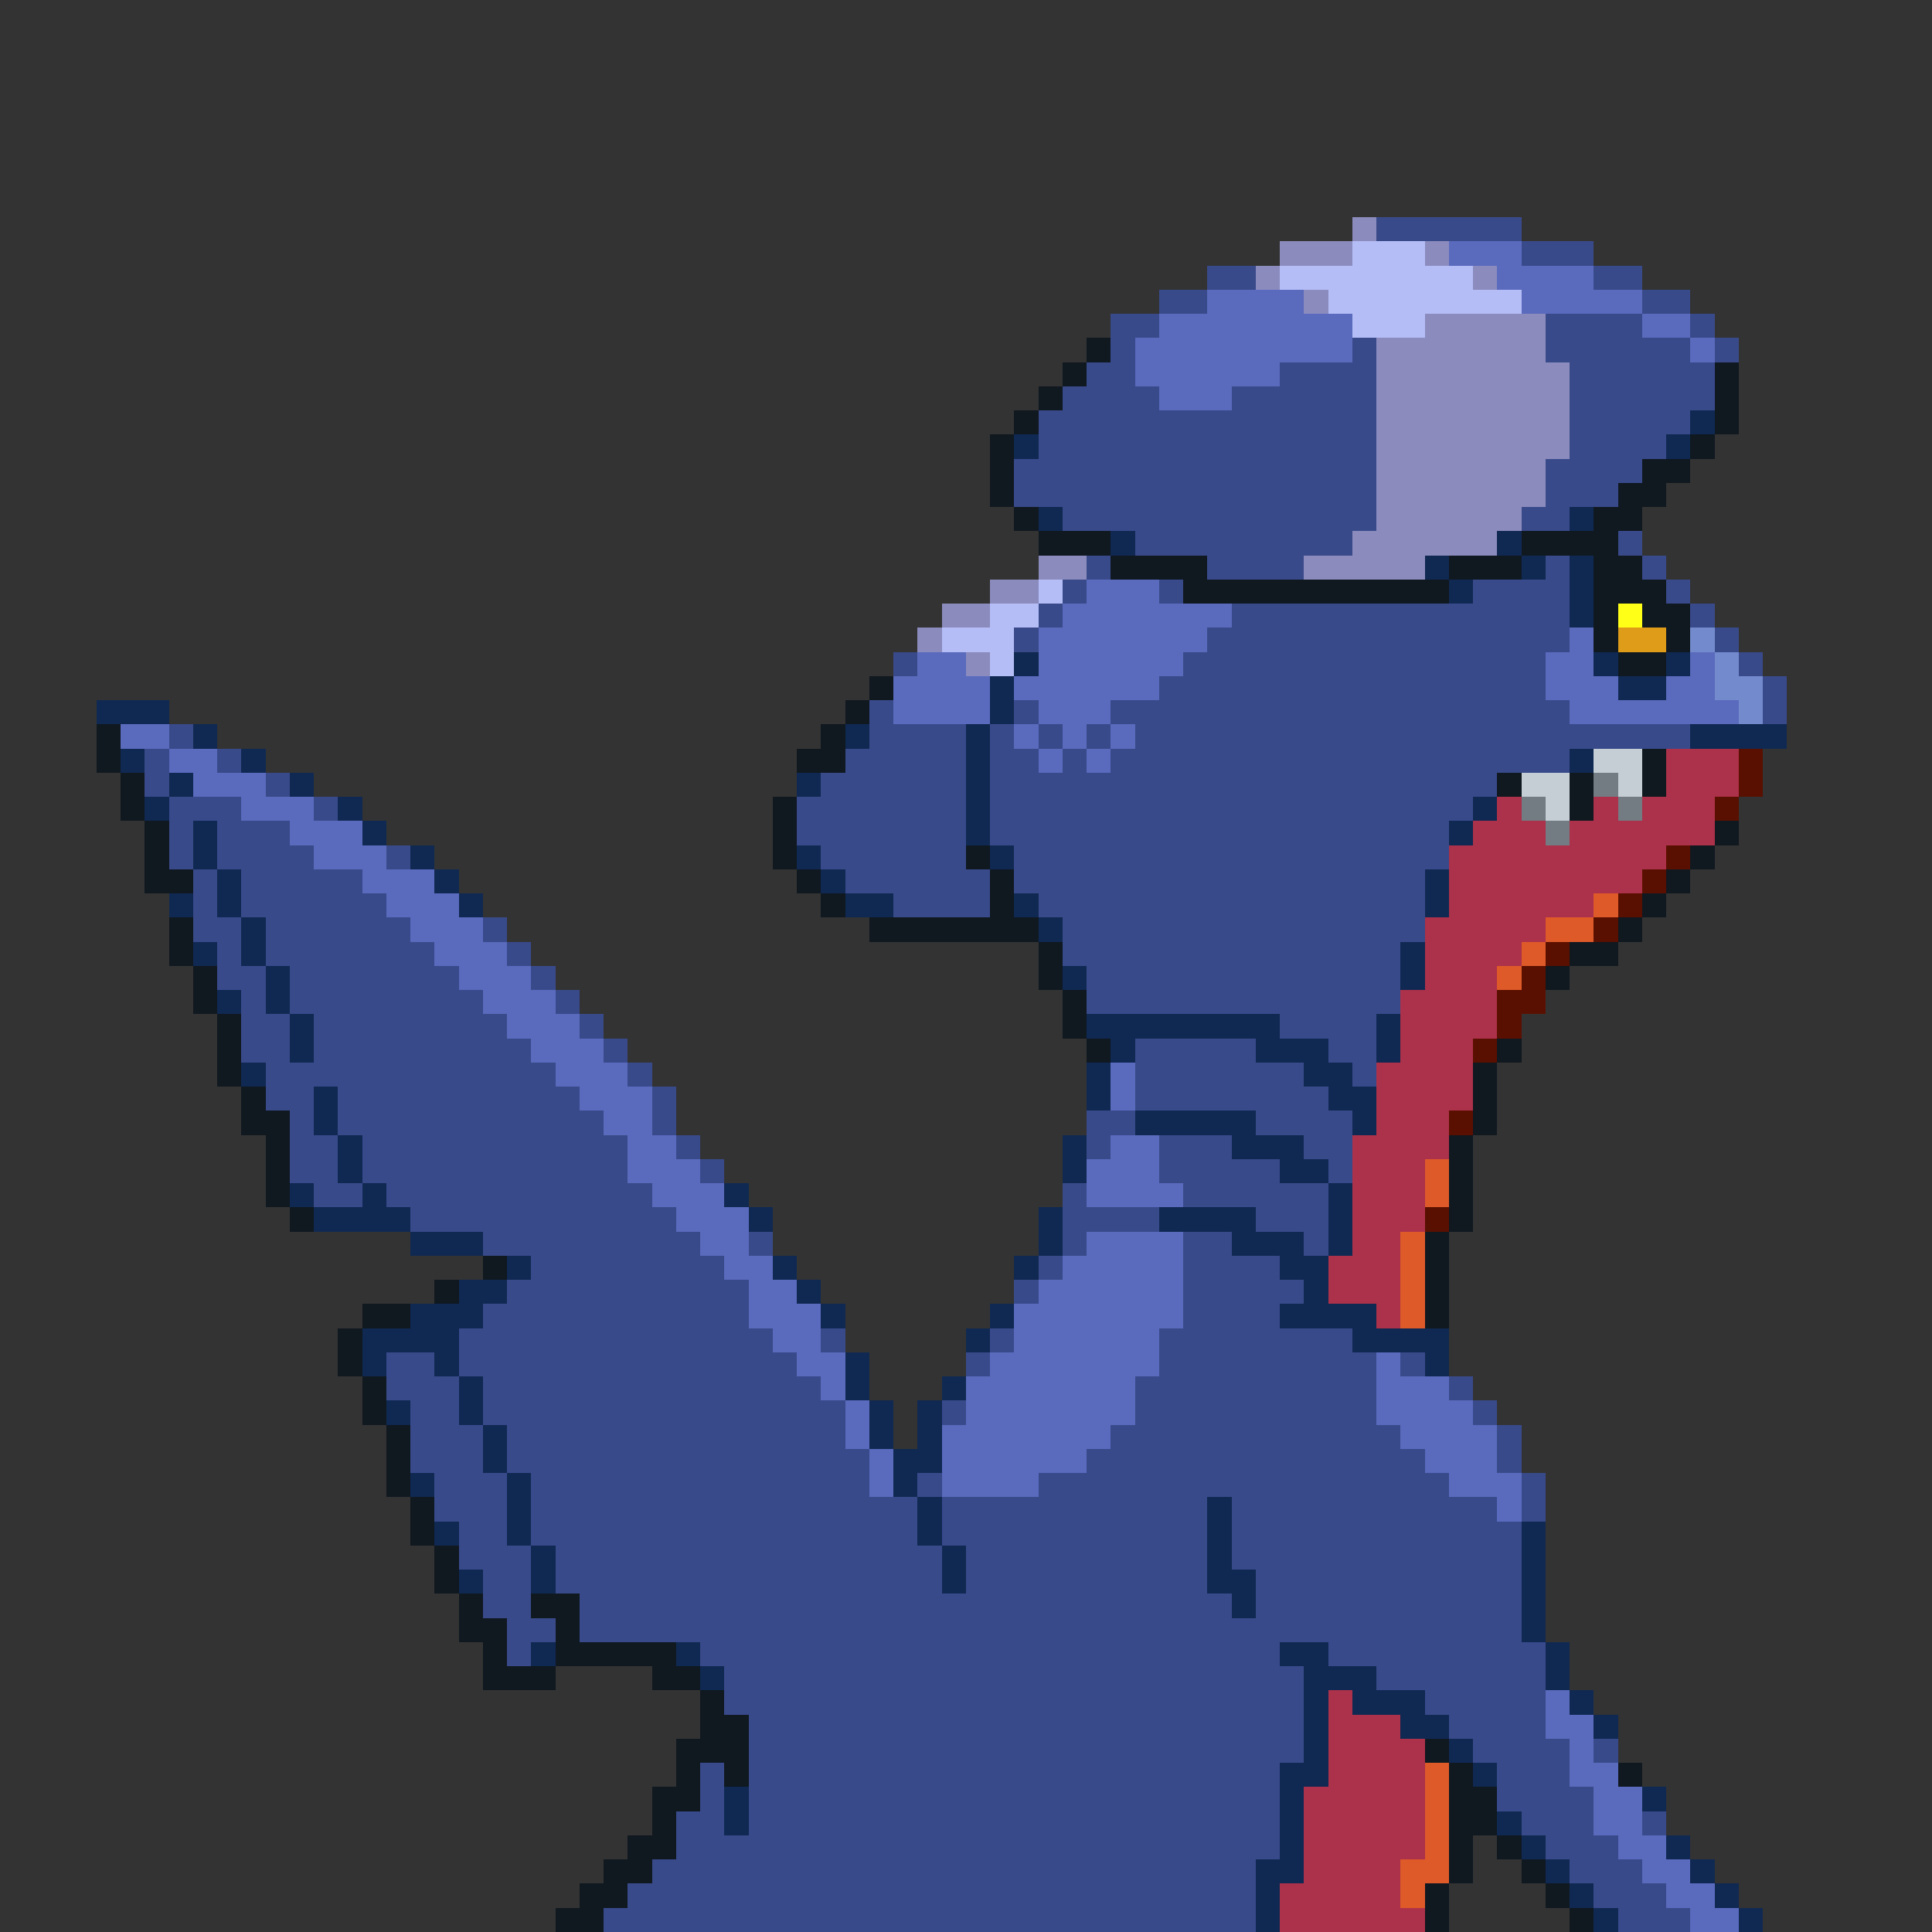 <svg xmlns="http://www.w3.org/2000/svg" viewBox="0 -0.5 80 80" shape-rendering="crispEdges">
<rect x="0" y="-0.5" width="80" height="80" fill="#333333" stroke="none"/>
<path stroke="#8b8bbd" d="M56 9h1M53 10h3M59 10h1M52 11h1M61 11h1M54 12h1M59 13h5M57 14h7M57 15h8M57 16h8M57 17h8M57 18h8M57 19h7M57 20h7M57 21h6M56 22h6M43 23h2M54 23h5M41 24h2M39 25h2M38 26h1M40 27h1" />
<path stroke="#394a8b" d="M57 9h6M63 10h3M50 11h2M66 11h2M48 12h2M68 12h2M46 13h2M64 13h4M70 13h1M46 14h1M56 14h1M64 14h6M71 14h1M45 15h2M53 15h4M65 15h6M44 16h4M51 16h6M65 16h6M43 17h14M65 17h5M43 18h14M65 18h4M42 19h15M64 19h4M42 20h15M64 20h3M44 21h13M63 21h2M47 22h9M67 22h1M45 23h1M50 23h4M64 23h1M68 23h1M44 24h1M48 24h1M61 24h4M69 24h1M43 25h1M51 25h14M70 25h1M42 26h1M50 26h15M71 26h1M37 27h1M49 27h15M72 27h1M48 28h16M73 28h1M36 29h1M42 29h1M46 29h19M73 29h1M7 30h1M36 30h4M41 30h1M43 30h1M45 30h1M47 30h23M6 31h1M9 31h1M35 31h5M41 31h2M44 31h1M46 31h19M6 32h1M11 32h1M34 32h6M41 32h21M7 33h3M13 33h1M33 33h7M41 33h20M7 34h1M9 34h3M33 34h7M41 34h19M7 35h1M9 35h4M16 35h1M34 35h6M42 35h18M8 36h1M10 36h5M35 36h6M42 36h17M8 37h1M10 37h6M37 37h4M43 37h16M8 38h2M11 38h6M20 38h1M44 38h15M9 39h1M11 39h7M21 39h1M44 39h14M9 40h2M12 40h7M22 40h1M45 40h13M10 41h1M12 41h8M23 41h1M45 41h13M10 42h2M13 42h8M24 42h1M53 42h4M10 43h2M13 43h9M25 43h1M47 43h5M55 43h2M11 44h12M26 44h1M47 44h7M56 44h1M11 45h2M14 45h10M27 45h1M47 45h8M12 46h1M14 46h11M27 46h1M45 46h2M52 46h4M12 47h2M15 47h11M28 47h1M45 47h1M48 47h3M54 47h2M12 48h2M15 48h11M29 48h1M48 48h5M55 48h1M13 49h2M16 49h11M44 49h1M49 49h6M17 50h11M44 50h4M52 50h3M20 51h9M31 51h1M44 51h1M49 51h2M54 51h1M22 52h8M43 52h1M49 52h4M21 53h10M42 53h1M49 53h5M20 54h11M49 54h4M19 55h13M34 55h1M41 55h1M48 55h8M16 56h2M19 56h14M40 56h1M48 56h9M58 56h1M16 57h3M20 57h14M47 57h10M60 57h1M17 58h2M20 58h15M39 58h1M47 58h10M61 58h1M17 59h3M21 59h14M46 59h12M62 59h1M17 60h3M21 60h15M45 60h14M62 60h1M18 61h3M22 61h14M38 61h1M43 61h17M63 61h1M18 62h3M22 62h16M39 62h11M51 62h11M63 62h1M19 63h2M22 63h16M39 63h11M51 63h12M19 64h3M23 64h16M40 64h10M51 64h12M20 65h2M23 65h16M40 65h10M52 65h11M20 66h2M24 66h27M52 66h11M21 67h2M24 67h39M21 68h1M29 68h24M55 68h9M30 69h24M57 69h7M30 70h24M59 70h5M31 71h23M60 71h4M31 72h23M61 72h4M66 72h1M29 73h1M31 73h22M62 73h3M29 74h1M31 74h22M62 74h4M28 75h2M31 75h22M63 75h3M68 75h1M28 76h25M64 76h3M27 77h25M65 77h3M26 78h26M66 78h3M25 79h27M67 79h3" />
<path stroke="#b4bdf6" d="M56 10h3M53 11h8M55 12h8M56 13h3M43 24h1M41 25h2M39 26h3M41 27h1" />
<path stroke="#5a6abd" d="M60 10h3M62 11h4M50 12h4M63 12h5M48 13h8M68 13h2M47 14h9M70 14h1M47 15h6M48 16h3M45 24h3M44 25h7M43 26h7M65 26h1M38 27h2M43 27h6M64 27h2M70 27h1M37 28h4M42 28h6M64 28h3M69 28h2M37 29h4M43 29h3M65 29h7M5 30h2M42 30h1M44 30h1M46 30h1M7 31h2M43 31h1M45 31h1M8 32h3M10 33h3M12 34h3M13 35h3M15 36h3M16 37h3M17 38h3M18 39h3M19 40h3M20 41h3M21 42h3M22 43h3M23 44h3M46 44h1M24 45h3M46 45h1M25 46h2M26 47h2M46 47h2M26 48h3M45 48h3M27 49h3M45 49h4M28 50h3M29 51h2M45 51h4M30 52h2M44 52h5M31 53h2M43 53h6M31 54h3M42 54h7M32 55h2M42 55h6M33 56h2M41 56h7M57 56h1M34 57h1M40 57h7M57 57h3M35 58h1M40 58h7M57 58h4M35 59h1M39 59h7M58 59h4M36 60h1M39 60h6M59 60h3M36 61h1M39 61h4M60 61h3M62 62h1M64 70h1M64 71h2M65 72h1M65 73h2M66 74h2M66 75h2M67 76h2M68 77h2M69 78h2M70 79h2" />
<path stroke="#101820" d="M45 14h1M44 15h1M71 15h1M43 16h1M71 16h1M42 17h1M71 17h1M41 18h1M70 18h1M41 19h1M68 19h2M41 20h1M67 20h2M42 21h1M66 21h2M43 22h3M63 22h4M46 23h4M60 23h3M66 23h2M49 24h11M66 24h3M66 25h1M68 25h2M66 26h1M69 26h1M67 27h2M36 28h1M35 29h1M4 30h1M34 30h1M4 31h1M33 31h2M68 31h1M5 32h1M62 32h1M65 32h1M68 32h1M5 33h1M32 33h1M65 33h1M6 34h1M32 34h1M71 34h1M6 35h1M32 35h1M40 35h1M70 35h1M6 36h2M33 36h1M41 36h1M69 36h1M34 37h1M41 37h1M68 37h1M7 38h1M36 38h7M67 38h1M7 39h1M43 39h1M65 39h2M8 40h1M43 40h1M64 40h1M8 41h1M44 41h1M9 42h1M44 42h1M9 43h1M45 43h1M62 43h1M9 44h1M61 44h1M10 45h1M61 45h1M10 46h2M61 46h1M11 47h1M60 47h1M11 48h1M60 48h1M11 49h1M60 49h1M12 50h1M60 50h1M59 51h1M20 52h1M59 52h1M18 53h1M59 53h1M15 54h2M59 54h1M14 55h1M14 56h1M15 57h1M15 58h1M16 59h1M16 60h1M16 61h1M17 62h1M17 63h1M18 64h1M18 65h1M19 66h1M22 66h2M19 67h2M23 67h1M20 68h1M23 68h5M20 69h3M27 69h2M29 70h1M29 71h2M28 72h3M59 72h1M28 73h1M30 73h1M60 73h1M67 73h1M27 74h2M60 74h2M27 75h1M60 75h2M26 76h2M60 76h1M62 76h1M25 77h2M60 77h1M63 77h1M24 78h2M59 78h1M64 78h1M23 79h2M59 79h1M65 79h1" />
<path stroke="#102952" d="M70 17h1M42 18h1M69 18h1M43 21h1M65 21h1M46 22h1M62 22h1M59 23h1M63 23h1M65 23h1M60 24h1M65 24h1M65 25h1M42 27h1M66 27h1M69 27h1M41 28h1M67 28h2M4 29h3M41 29h1M8 30h1M35 30h1M40 30h1M70 30h4M5 31h1M10 31h1M40 31h1M65 31h1M7 32h1M12 32h1M33 32h1M40 32h1M6 33h1M14 33h1M40 33h1M61 33h1M8 34h1M15 34h1M40 34h1M60 34h1M8 35h1M17 35h1M33 35h1M41 35h1M9 36h1M18 36h1M34 36h1M59 36h1M7 37h1M9 37h1M19 37h1M35 37h2M42 37h1M59 37h1M10 38h1M43 38h1M8 39h1M10 39h1M58 39h1M11 40h1M44 40h1M58 40h1M9 41h1M11 41h1M12 42h1M45 42h8M57 42h1M12 43h1M46 43h1M52 43h3M57 43h1M10 44h1M45 44h1M54 44h2M13 45h1M45 45h1M55 45h2M13 46h1M47 46h5M56 46h1M14 47h1M44 47h1M51 47h3M14 48h1M44 48h1M53 48h2M12 49h1M15 49h1M30 49h1M55 49h1M13 50h4M31 50h1M43 50h1M48 50h4M55 50h1M17 51h3M43 51h1M51 51h3M55 51h1M21 52h1M32 52h1M42 52h1M53 52h2M19 53h2M33 53h1M54 53h1M17 54h3M34 54h1M41 54h1M53 54h4M15 55h4M40 55h1M56 55h4M15 56h1M18 56h1M35 56h1M59 56h1M19 57h1M35 57h1M39 57h1M16 58h1M19 58h1M36 58h1M38 58h1M20 59h1M36 59h1M38 59h1M20 60h1M37 60h2M17 61h1M21 61h1M37 61h1M21 62h1M38 62h1M50 62h1M18 63h1M21 63h1M38 63h1M50 63h1M63 63h1M22 64h1M39 64h1M50 64h1M63 64h1M19 65h1M22 65h1M39 65h1M50 65h2M63 65h1M51 66h1M63 66h1M63 67h1M22 68h1M28 68h1M53 68h2M64 68h1M29 69h1M54 69h3M64 69h1M54 70h1M56 70h3M65 70h1M54 71h1M58 71h2M66 71h1M54 72h1M60 72h1M53 73h2M61 73h1M30 74h1M53 74h1M68 74h1M30 75h1M53 75h1M62 75h1M53 76h1M63 76h1M69 76h1M52 77h2M64 77h1M70 77h1M52 78h1M65 78h1M71 78h1M52 79h1M66 79h1M72 79h1" />
<path stroke="#ffff18" d="M67 25h1" />
<path stroke="#de9c18" d="M67 26h2" />
<path stroke="#738bcd" d="M70 26h1M71 27h1M71 28h2M72 29h1" />
<path stroke="#c5cdd5" d="M66 31h2M63 32h2M67 32h1M64 33h1" />
<path stroke="#ac314a" d="M69 31h3M69 32h3M62 33h1M66 33h1M68 33h3M61 34h3M65 34h6M60 35h9M60 36h8M60 37h6M59 38h5M59 39h4M59 40h3M58 41h4M58 42h4M58 43h3M57 44h4M57 45h4M57 46h3M56 47h4M56 48h3M56 49h3M56 50h3M56 51h2M55 52h3M55 53h3M57 54h1M55 70h1M55 71h3M55 72h4M55 73h4M54 74h5M54 75h5M54 76h5M54 77h4M53 78h5M53 79h6" />
<path stroke="#5a1000" d="M72 31h1M72 32h1M71 33h1M69 35h1M68 36h1M67 37h1M66 38h1M64 39h1M63 40h1M62 41h2M62 42h1M61 43h1M60 46h1M59 50h1" />
<path stroke="#737b83" d="M66 32h1M63 33h1M67 33h1M64 34h1" />
<path stroke="#de5a29" d="M66 37h1M64 38h2M63 39h1M62 40h1M59 48h1M59 49h1M58 51h1M58 52h1M58 53h1M58 54h1M59 73h1M59 74h1M59 75h1M59 76h1M58 77h2M58 78h1" />
</svg>